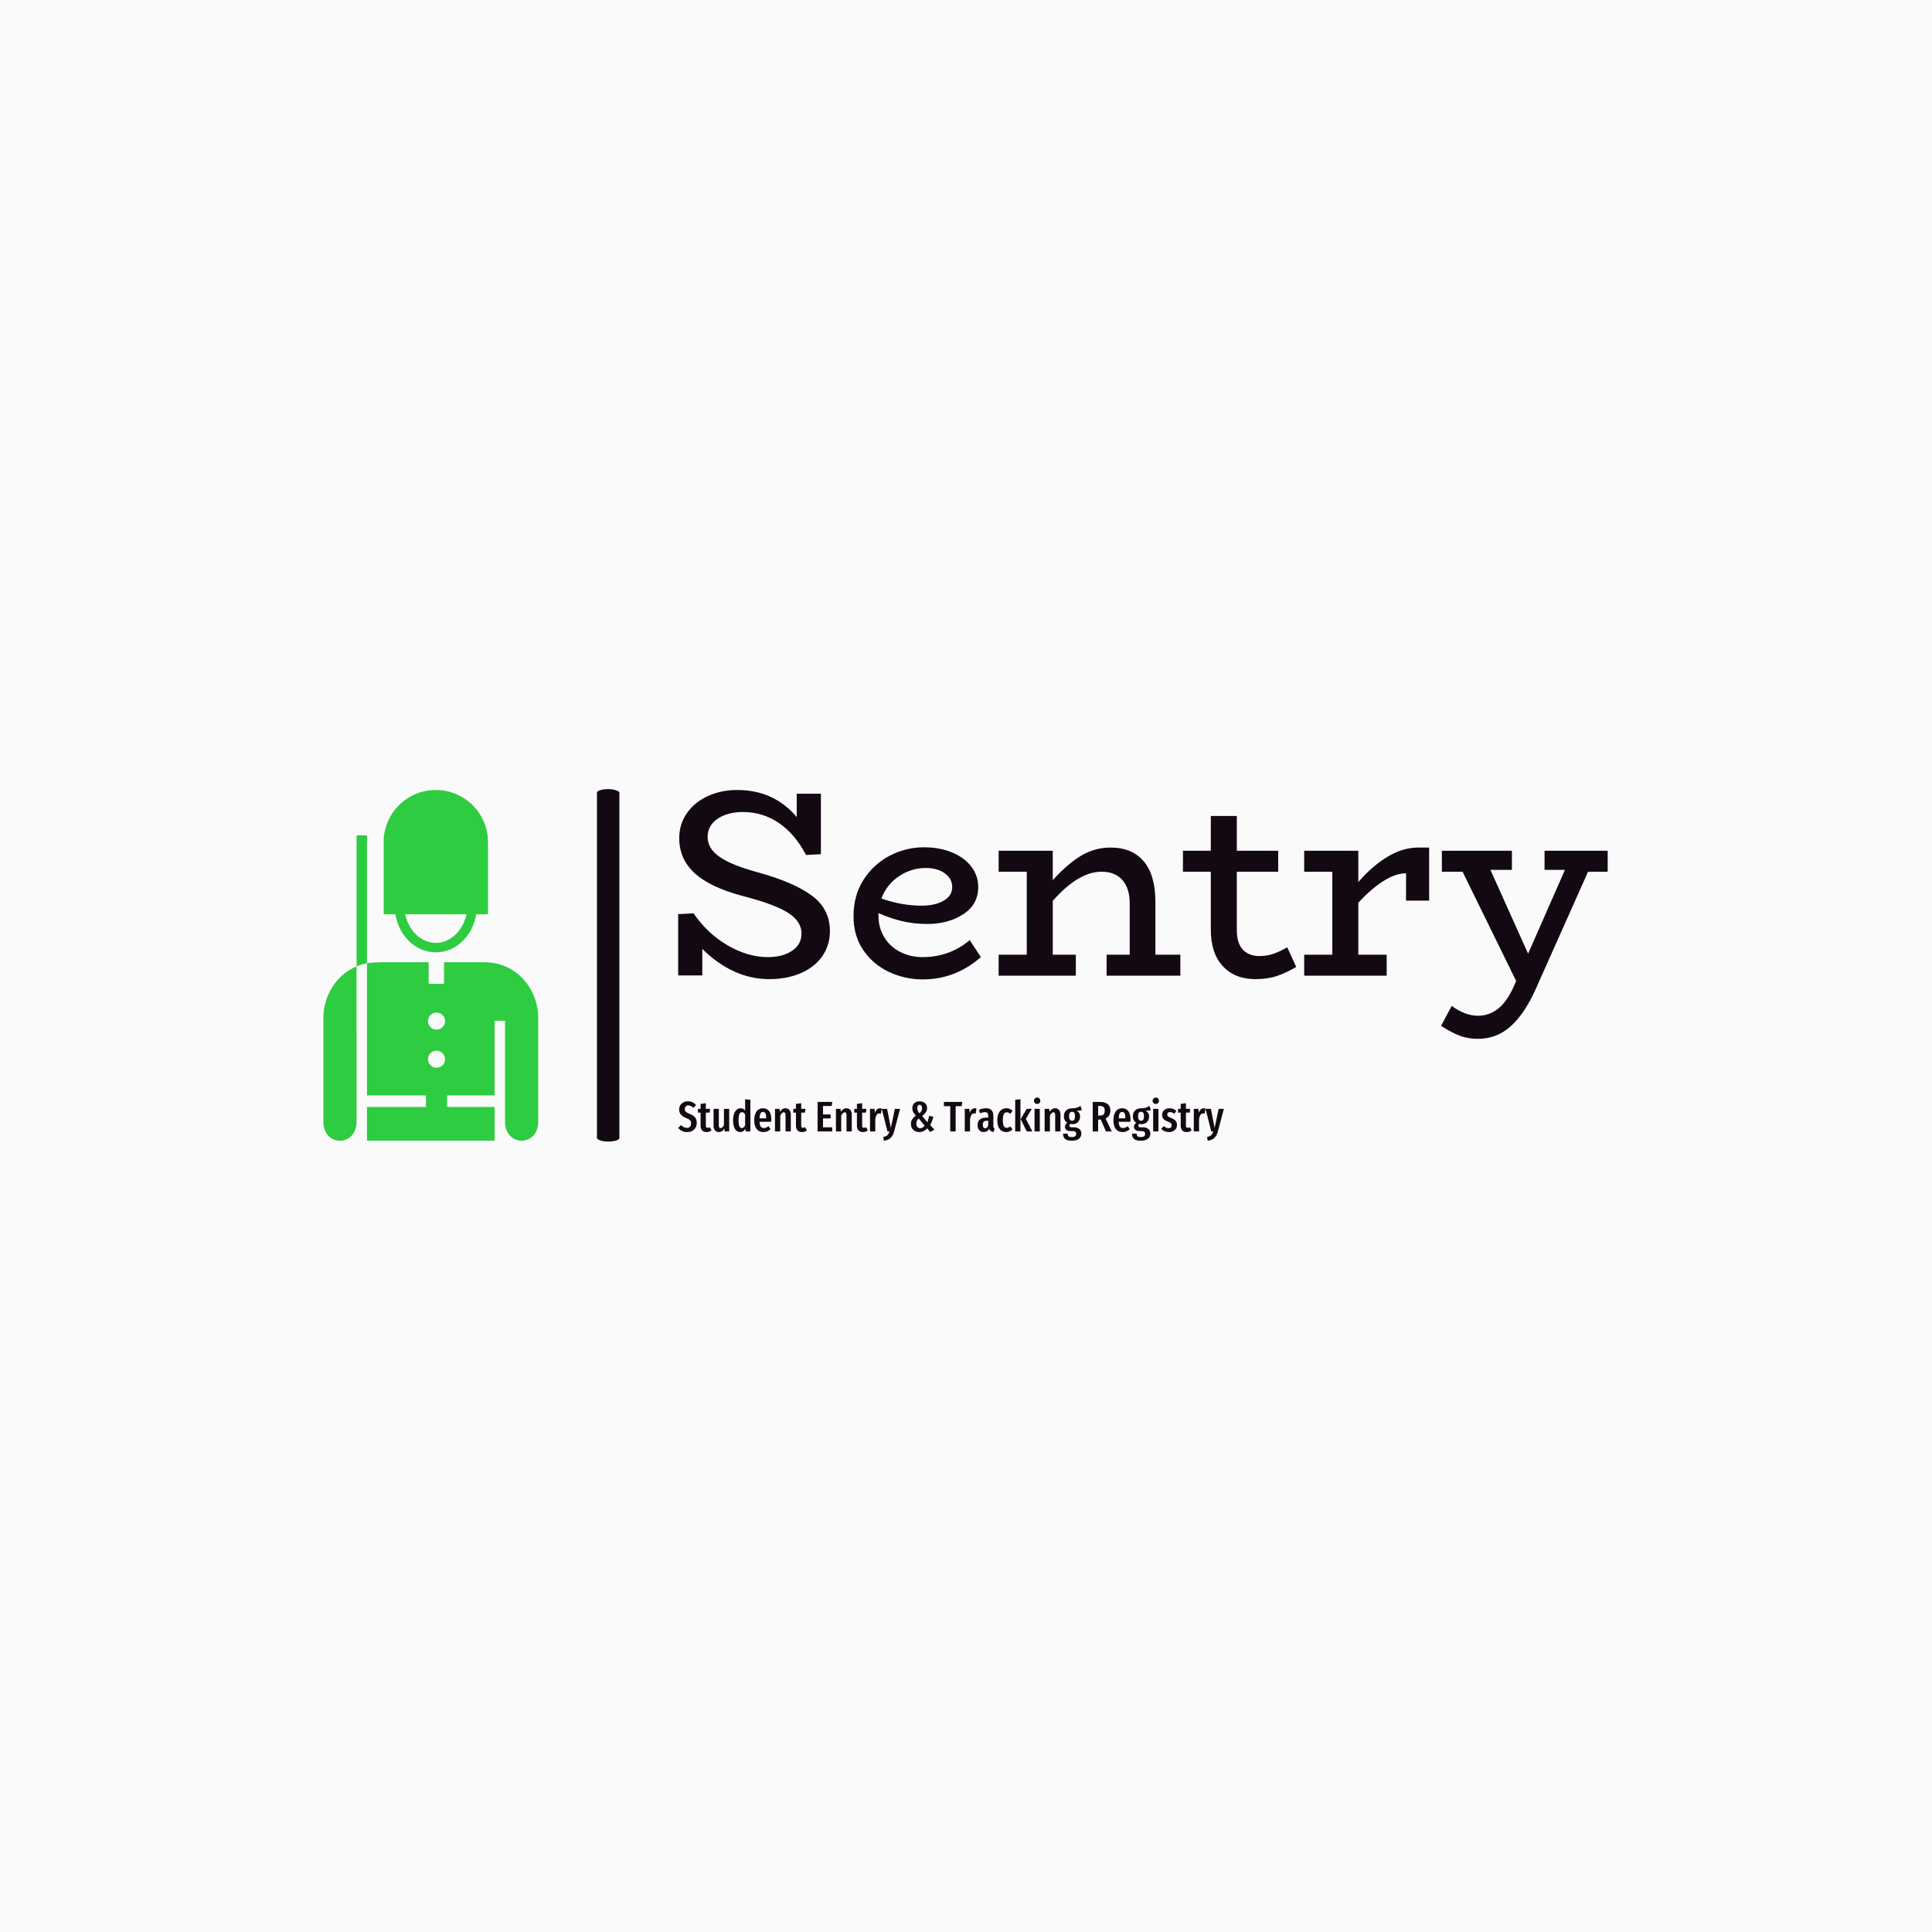 <svg xmlns="http://www.w3.org/2000/svg" version="1.1" xmlns:xlink="http://www.w3.org/1999/xlink" xmlns:svgjs="http://svgjs.dev/svgjs" width="1500" height="1500" viewBox="0 0 1500 1500"><rect width="1500" height="1500" fill="#fafafa"></rect><g transform="matrix(0.667,0,0,0.667,249.394,612.089)"><svg viewBox="0 0 396 109" data-background-color="#fafafa" preserveAspectRatio="xMidYMid meet" height="412" width="1500" xmlns="http://www.w3.org/2000/svg" xmlns:xlink="http://www.w3.org/1999/xlink"><g id="tight-bounds" transform="matrix(1,0,0,1,0.24,0.229)"><svg viewBox="0 0 395.52 108.542" height="108.542" width="395.52"><g><svg viewBox="0 0 546.472 149.967" height="108.542" width="395.52"><g><rect width="9.548" height="149.967" x="116.409" y="0" fill="#130912" opacity="1" stroke-width="0" stroke="transparent" fill-opacity="1" class="rect-qz-0" data-fill-palette-color="primary" rx="1%" id="qz-0" data-palette-color="#130912"></rect></g><g transform="matrix(1,0,0,1,150.952,0.373)"><svg viewBox="0 0 395.52 149.221" height="149.221" width="395.52"><g id="textblocktransform"><svg viewBox="0 0 395.52 149.221" height="149.221" width="395.52" id="textblock"><g><svg viewBox="0 0 395.52 105.878" height="105.878" width="395.52"><g transform="matrix(1,0,0,1,0,0)"><svg width="395.52" viewBox="3.65 -35 175.19 46.9" height="105.878" data-palette-color="#130912"><path d="M18.95-19.4Q25.55-17.55 28.9-15.05 32.25-12.55 32.25-8.4L32.25-8.4Q32.25-5.7 30.78-3.63 29.3-1.55 26.7-0.45 24.1 0.65 20.85 0.65L20.85 0.65Q17.3 0.65 14.1-0.85 10.9-2.35 8.2-5.05L8.2-5.05 8.2-0.05 3.65-0.05 3.65-11.6 6.55-11.75Q9.2-7.9 13-5.7 16.8-3.5 20.55-3.5L20.55-3.5Q23.35-3.5 25.13-4.7 26.9-5.9 26.9-7.95L26.9-7.95Q26.9-10.2 24.4-11.83 21.9-13.45 15.9-15L15.9-15Q9.65-16.65 6.75-19.33 3.85-22 3.85-25.9L3.85-25.9Q3.85-28.6 5.33-30.68 6.8-32.75 9.3-33.88 11.8-35 14.75-35L14.75-35Q21.7-35 26-29.9L26-29.9 26-34.3 30.55-34.3 30.55-22.9 27.75-22.75Q25.65-26.75 22.6-28.8 19.55-30.85 15.9-30.85L15.9-30.85Q12.95-30.85 11.08-29.58 9.2-28.3 9.2-26.15L9.2-26.15Q9.2-23.95 11.48-22.38 13.75-20.8 18.95-19.4L18.95-19.4ZM58.6-6.7L60.7-3.5Q55.9 0.7 49.75 0.7L49.75 0.7Q46.4 0.7 43.4-0.7 40.4-2.1 38.55-4.8 36.7-7.5 36.7-11.2L36.7-11.2Q36.7-15.15 38.6-18.1 40.5-21.05 43.55-22.63 46.6-24.2 49.95-24.2L49.95-24.2Q52.9-24.2 55.22-23.25 57.55-22.3 58.87-20.6 60.2-18.9 60.2-16.7L60.2-16.7Q60.2-13.4 57.37-11.58 54.55-9.75 50.6-9.75L50.6-9.75Q48.05-9.75 45.85-10.28 43.65-10.8 41.4-11.8L41.4-11.8 41.4-11.35Q41.4-9 42.52-7.2 43.65-5.4 45.55-4.45 47.45-3.5 49.7-3.5L49.7-3.5Q54.8-3.5 58.6-6.7L58.6-6.7ZM50.3-20.3Q47.6-20.3 45.27-18.75 42.95-17.2 41.95-14.55L41.95-14.55Q45.75-13.2 49.55-13.2L49.55-13.2Q52.05-13.2 53.67-14.13 55.3-15.05 55.3-16.7L55.3-16.7Q55.3-18.3 53.9-19.3 52.5-20.3 50.3-20.3L50.3-20.3ZM93.6-3.95L98.3-3.95 98.3 0 84.4 0 84.4-3.95 88.75-3.95 88.75-13.7Q88.75-16.45 87.37-18.03 86-19.6 83.45-19.6L83.45-19.6Q79.1-19.6 74.25-14.1L74.25-14.1 74.25-3.95 78.6-3.95 78.6 0 64.05 0 64.05-3.95 69.35-3.95 69.35-19.6 64.05-19.6 64.05-23.55 74.25-23.55 74.25-18Q77.05-21.1 79.62-22.63 82.2-24.15 85.15-24.15L85.15-24.15Q89.2-24.15 91.4-21.55 93.6-18.95 93.6-13.85L93.6-13.85 93.6-3.95ZM118.44-5.35L120.14-1.65Q118.29-0.55 116.52 0.05 114.74 0.65 112.44 0.65L112.44 0.65Q108.59 0.65 106.32-1.78 104.04-4.2 104.04-8.7L104.04-8.7 104.04-19.6 98.79-19.6 98.79-23.55 104.04-23.55 104.04-30.1 108.94-30.1 108.94-23.55 116.74-23.55 116.74-19.6 108.94-19.6 108.94-8.65Q108.94-6.1 110.09-4.9 111.24-3.7 113.19-3.7L113.19-3.7Q114.59-3.7 115.84-4.13 117.09-4.55 118.44-5.35L118.44-5.35ZM143.09-24.15L145.19-24.15 145.19-14.15 140.84-14.15 140.84-19.3Q138.89-19.3 136.59-17.85 134.29-16.4 131.84-13.75L131.84-13.75 131.84-3.95 137.19-3.95 137.19 0 121.64 0 121.64-3.95 126.94-3.95 126.94-19.6 121.64-19.6 121.64-23.55 131.84-23.55 131.84-17.65Q134.49-20.7 137.37-22.43 140.24-24.15 143.09-24.15L143.09-24.15ZM178.84-23.55L178.84-19.6 175.14-19.6 165.24 2.6Q163.14 7.25 160.51 9.58 157.89 11.9 154.39 11.9L154.39 11.9Q152.44 11.9 150.86 11.28 149.29 10.65 147.44 9.45L147.44 9.45 149.44 5.7Q151.99 7.55 154.39 7.55L154.39 7.55Q156.54 7.55 158.24 6.18 159.94 4.8 161.24 1.8L161.24 1.8 161.59 1 151.49-19.6 147.59-19.6 147.59-23.55 160.79-23.55 160.79-19.95 156.74-19.95 163.84-4.15 170.79-19.95 166.94-19.95 166.94-23.55 178.84-23.55Z" opacity="1" transform="matrix(1,0,0,1,0,0)" fill="#130912" class="wordmark-text-0" data-fill-palette-color="primary" id="text-0"></path></svg></g></svg></g><g transform="matrix(1,0,0,1,0,130.874)"><svg viewBox="0 0 232.21 18.347" height="18.347" width="232.21"><g transform="matrix(1,0,0,1,0,0)"><svg width="232.21" viewBox="0.35 -39.65 639.07 50.5" height="18.347" data-palette-color="#130912"><path d="M11.75-35.25Q14.75-35.25 17.05-34.2 19.35-33.15 21.3-31.05L21.3-31.05 18.35-27.65Q16.8-29.05 15.33-29.75 13.85-30.45 12.2-30.45L12.2-30.45Q10.3-30.45 9.2-29.28 8.1-28.1 8.1-26.2L8.1-26.2Q8.1-24.3 9.25-23.1 10.4-21.9 13.75-20.6L13.75-20.6Q18.05-18.85 20.08-16.5 22.1-14.15 22.1-9.85L22.1-9.85Q22.1-6.9 20.75-4.48 19.4-2.05 16.88-0.65 14.35 0.75 11 0.75L11 0.75Q7.55 0.75 5-0.48 2.45-1.7 0.35-3.95L0.35-3.95 3.55-7.45Q5.35-5.85 7-5 8.65-4.15 10.6-4.15L10.6-4.15Q12.9-4.15 14.18-5.58 15.45-7 15.45-9.45L15.45-9.45Q15.45-11.6 14.33-12.98 13.2-14.35 10.15-15.5L10.15-15.5Q5.55-17.35 3.53-19.75 1.5-22.15 1.5-25.75L1.5-25.75Q1.5-28.5 2.83-30.65 4.15-32.8 6.5-34.02 8.85-35.25 11.75-35.25L11.75-35.25ZM37.25-5L39.4-1.2Q36.95 0.75 33.65 0.75L33.65 0.75Q30.2 0.75 28.4-1.23 26.6-3.2 26.6-6.6L26.6-6.6 26.6-22 23.5-22 23.5-26.45 26.6-26.45 26.6-32.3 32.75-33.05 32.75-26.45 37.75-26.45 37.15-22 32.75-22 32.75-6.6Q32.75-4.2 34.8-4.2L34.8-4.2Q35.45-4.2 35.95-4.38 36.45-4.55 37.25-5L37.25-5ZM60.09-26.45L60.09 0 54.74 0 54.45-3.35Q53.2-1.3 51.64-0.28 50.09 0.75 48.05 0.75L48.05 0.75Q45.14 0.75 43.47-1.3 41.8-3.35 41.8-6.65L41.8-6.65 41.8-26.45 47.95-26.45 47.95-7Q47.95-3.9 50.05-3.9L50.05-3.9Q51.24-3.9 52.2-4.83 53.14-5.75 53.95-7.45L53.95-7.45 53.95-26.45 60.09-26.45ZM78.74-37.7L84.89-37.05 84.89 0 79.44 0 79.14-3.05Q76.79 0.75 73.09 0.75L73.09 0.75Q68.99 0.75 66.82-2.93 64.64-6.6 64.64-13.2L64.64-13.2Q64.64-17.4 65.77-20.58 66.89-23.75 68.89-25.45 70.89-27.15 73.49-27.15L73.49-27.15Q76.69-27.15 78.74-24.5L78.74-24.5 78.74-37.7ZM74.84-3.9Q75.99-3.9 76.92-4.7 77.84-5.5 78.74-7L78.74-7 78.74-19.85Q77.14-22.55 75.09-22.55L75.09-22.55Q71.04-22.55 71.04-13.25L71.04-13.25Q71.04-8.2 72.04-6.05 73.04-3.9 74.84-3.9L74.84-3.9ZM109.44-13.85Q109.44-13.4 109.29-11.3L109.29-11.3 95.64-11.3Q95.84-7.2 97.07-5.58 98.29-3.95 100.54-3.95L100.54-3.95Q102.09-3.95 103.34-4.48 104.59-5 106.04-6.15L106.04-6.15 108.59-2.65Q105.09 0.75 100.19 0.75L100.19 0.75Q94.99 0.75 92.22-2.85 89.44-6.45 89.44-13L89.44-13Q89.44-19.55 92.09-23.35 94.74-27.15 99.59-27.15L99.59-27.15Q104.24-27.15 106.84-23.78 109.44-20.4 109.44-13.85L109.44-13.85ZM103.44-15.3L103.44-15.65Q103.44-19.4 102.54-21.13 101.64-22.85 99.64-22.85L99.64-22.85Q97.79-22.85 96.82-21.18 95.84-19.5 95.64-15.3L95.64-15.3 103.44-15.3ZM126.09-27.15Q128.94-27.15 130.59-25.1 132.24-23.05 132.24-19.6L132.24-19.6 132.24 0 126.09 0 126.09-18.9Q126.09-20.8 125.56-21.63 125.04-22.45 124.04-22.45L124.04-22.45Q121.94-22.45 119.89-18.5L119.89-18.5 119.89 0 113.74 0 113.74-26.45 119.09-26.45 119.54-23Q120.89-25.1 122.41-26.13 123.94-27.15 126.09-27.15L126.09-27.15ZM148.94-5L151.09-1.2Q148.64 0.75 145.34 0.75L145.34 0.75Q141.89 0.75 140.09-1.23 138.29-3.2 138.29-6.6L138.29-6.6 138.29-22 135.19-22 135.19-26.45 138.29-26.45 138.29-32.3 144.44-33.05 144.44-26.45 149.44-26.45 148.84-22 144.44-22 144.44-6.6Q144.44-4.2 146.49-4.2L146.49-4.2Q147.14-4.2 147.64-4.38 148.14-4.55 148.94-5L148.94-5ZM163.63-34.55L180.78-34.55 180.13-29.8 169.98-29.8 169.98-19.9 178.83-19.9 178.83-15.2 169.98-15.2 169.98-4.8 180.78-4.8 180.78 0 163.63 0 163.63-34.55ZM197.48-27.15Q200.33-27.15 201.98-25.1 203.63-23.05 203.63-19.6L203.63-19.6 203.63 0 197.48 0 197.48-18.9Q197.48-20.8 196.95-21.63 196.43-22.45 195.43-22.45L195.43-22.45Q193.33-22.45 191.28-18.5L191.28-18.5 191.28 0 185.13 0 185.13-26.45 190.48-26.45 190.93-23Q192.28-25.1 193.8-26.13 195.33-27.15 197.48-27.15L197.48-27.15ZM220.33-5L222.48-1.2Q220.03 0.75 216.73 0.75L216.73 0.75Q213.28 0.75 211.48-1.23 209.68-3.2 209.68-6.6L209.68-6.6 209.68-22 206.58-22 206.58-26.45 209.68-26.45 209.68-32.3 215.83-33.05 215.83-26.45 220.83-26.45 220.23-22 215.83-22 215.83-6.6Q215.83-4.2 217.88-4.2L217.88-4.2Q218.53-4.2 219.03-4.38 219.53-4.55 220.33-5L220.33-5ZM236.67-27.1Q237.82-27.1 238.72-26.75L238.72-26.75 237.72-20.85Q236.72-21.1 235.87-21.1L235.87-21.1Q233.97-21.1 232.87-19.45 231.77-17.8 231.17-14.55L231.17-14.55 231.17 0 225.02 0 225.02-26.45 230.37-26.45 230.82-21.85Q232.67-27.1 236.67-27.1L236.67-27.1ZM260.22-26.45L253.22 0.1Q251.92 4.9 249.02 7.65 246.12 10.4 241.27 10.85L241.27 10.85 240.57 6.5Q243.72 5.85 245.3 4.42 246.87 3 247.77 0L247.77 0 245.47 0 238.77-26.45 245.02-26.45 249.42-4.1 254.12-26.45 260.22-26.45ZM283.12-35.25Q287.17-35.25 289.49-33.08 291.82-30.9 291.82-27.35L291.82-27.35Q291.82-24.5 290.37-22.35 288.92-20.2 286.12-18.1L286.12-18.1 292.22-10.7Q293.57-14.65 294.27-18.35L294.27-18.35 299.22-17.1Q297.72-11.45 295.52-7.45L295.52-7.45 300.47-2.15 295.52 0.75 291.97-3.65Q290.02-1.4 287.77-0.33 285.52 0.75 282.77 0.75L282.77 0.75Q279.92 0.75 277.67-0.45 275.42-1.65 274.17-3.83 272.92-6 272.92-8.8L272.92-8.8Q272.92-11.85 274.29-14.08 275.67-16.3 278.67-18.6L278.67-18.6Q276.37-21 275.47-22.88 274.57-24.75 274.57-27.25L274.57-27.25Q274.57-30.75 276.77-33 278.97-35.25 283.12-35.25L283.12-35.25ZM283.22-31.15Q280.42-31.15 280.42-27.25L280.42-27.25Q280.42-25.5 280.97-24.23 281.52-22.95 282.92-21.15L282.92-21.15Q284.57-22.7 285.27-24 285.97-25.3 285.97-27.2L285.97-27.2Q285.97-31.15 283.22-31.15L283.22-31.15ZM282.02-15.25Q280.57-13.95 279.94-12.48 279.32-11 279.32-9L279.32-9Q279.32-6.5 280.52-5.15 281.72-3.8 283.77-3.8L283.77-3.8Q285.32-3.8 286.57-4.53 287.82-5.25 288.97-6.7L288.97-6.7 282.02-15.25ZM311.56-34.55L333.11-34.55 332.41-29.55 325.31-29.55 325.31 0 318.96 0 318.96-29.55 311.56-29.55 311.56-34.55ZM347.66-27.1Q348.81-27.1 349.71-26.75L349.71-26.75 348.71-20.85Q347.71-21.1 346.86-21.1L346.86-21.1Q344.96-21.1 343.86-19.45 342.76-17.8 342.16-14.55L342.16-14.55 342.16 0 336.01 0 336.01-26.45 341.36-26.45 341.81-21.85Q343.66-27.1 347.66-27.1L347.66-27.1ZM369.46-6.4Q369.46-5.1 369.81-4.48 370.16-3.85 370.96-3.45L370.96-3.45 369.71 0.65Q367.66 0.4 366.43-0.45 365.21-1.3 364.61-3.05L364.61-3.05Q362.31 0.75 358.16 0.75L358.16 0.75Q354.86 0.75 352.91-1.48 350.96-3.7 350.96-7.4L350.96-7.4Q350.96-11.7 353.63-13.95 356.31-16.2 361.41-16.2L361.41-16.2 363.46-16.2 363.46-18.05Q363.46-20.55 362.58-21.58 361.71-22.6 359.76-22.6L359.76-22.6Q357.41-22.6 353.91-21.3L353.91-21.3 352.51-25.3Q354.51-26.2 356.66-26.68 358.81-27.15 360.76-27.15L360.76-27.15Q369.46-27.15 369.46-18.35L369.46-18.35 369.46-6.4ZM359.81-3.7Q362.21-3.7 363.46-7L363.46-7 363.46-12.55 362.01-12.55Q359.46-12.55 358.28-11.4 357.11-10.25 357.11-7.85L357.11-7.85Q357.11-5.8 357.81-4.75 358.51-3.7 359.81-3.7L359.81-3.7ZM384.75-27.15Q386.9-27.15 388.65-26.43 390.4-25.7 392-24.15L392-24.15 389.35-20.65Q388.25-21.55 387.28-21.98 386.3-22.4 385.15-22.4L385.15-22.4Q382.9-22.4 381.75-20.28 380.6-18.15 380.6-13.1L380.6-13.1Q380.6-8.2 381.78-6.2 382.95-4.2 385.15-4.2L385.15-4.2Q386.25-4.2 387.15-4.6 388.05-5 389.25-5.85L389.25-5.85 392-2.3Q388.8 0.75 384.85 0.75L384.85 0.75Q379.75 0.75 376.93-2.73 374.1-6.2 374.1-13L374.1-13Q374.1-17.4 375.4-20.6 376.7-23.8 379.13-25.48 381.55-27.15 384.75-27.15L384.75-27.15ZM395.05-37.05L401.2-37.7 401.2 0 395.05 0 395.05-37.05ZM408.55-26.45L414.55-26.45 407.55-14.75 415.15 0 408.55 0 401.45-14.45 408.55-26.45ZM417.7-26.45L423.85-26.45 423.85 0 417.7 0 417.7-26.45ZM420.75-39.65Q422.4-39.65 423.42-38.6 424.45-37.55 424.45-35.9L424.45-35.9Q424.45-34.3 423.42-33.25 422.4-32.2 420.75-32.2L420.75-32.2Q419.1-32.2 418.07-33.25 417.05-34.3 417.05-35.9L417.05-35.9Q417.05-37.55 418.07-38.6 419.1-39.65 420.75-39.65L420.75-39.65ZM441.9-27.15Q444.75-27.15 446.4-25.1 448.05-23.05 448.05-19.6L448.05-19.6 448.05 0 441.9 0 441.9-18.9Q441.9-20.8 441.37-21.63 440.85-22.45 439.85-22.45L439.85-22.45Q437.75-22.45 435.7-18.5L435.7-18.5 435.7 0 429.55 0 429.55-26.45 434.9-26.45 435.35-23Q436.7-25.1 438.22-26.13 439.75-27.15 441.9-27.15L441.9-27.15ZM471.54-29.85L473.09-25.1Q472.04-24.6 470.57-24.4 469.09-24.2 466.89-24.2L466.89-24.2Q468.99-23.2 470.02-21.53 471.04-19.85 471.04-17.4L471.04-17.4Q471.04-13.4 468.59-10.95 466.14-8.5 461.94-8.5L461.94-8.5Q460.69-8.5 459.39-8.9L459.39-8.9Q458.49-8.15 458.49-6.85L458.49-6.85Q458.49-5.85 459.04-5.35 459.59-4.85 461.09-4.85L461.09-4.85 463.89-4.85Q467.89-4.85 470.24-2.78 472.59-0.7 472.59 2.5L472.59 2.5Q472.59 6.3 469.67 8.58 466.74 10.85 461.34 10.85L461.34 10.85Q455.64 10.85 453.37 8.75 451.09 6.65 451.09 2.6L451.09 2.6 456.54 2.6Q456.54 4.75 457.54 5.65 458.54 6.55 461.39 6.55L461.39 6.55Q464.14 6.55 465.29 5.6 466.44 4.65 466.44 2.9L466.44 2.9Q466.44 1.2 465.49 0.4 464.54-0.4 462.54-0.4L462.54-0.4 460.64-0.4Q456.84-0.4 455.09-1.75 453.34-3.1 453.34-5.45L453.34-5.45Q453.34-6.8 454.07-8.03 454.79-9.25 456.04-10.2L456.04-10.2Q453.99-11.5 453.04-13.3 452.09-15.1 452.09-17.7L452.09-17.7Q452.09-22.05 454.69-24.58 457.29-27.1 461.69-27.1L461.69-27.1Q464.94-27.1 467.07-27.8 469.19-28.5 471.54-29.85L471.54-29.85ZM461.69-23Q459.94-23 459.04-21.75 458.14-20.5 458.14-17.8L458.14-17.8Q458.14-15.25 459.04-13.88 459.94-12.5 461.64-12.5L461.64-12.5Q463.39-12.5 464.24-13.73 465.09-14.95 465.09-17.85L465.09-17.85Q465.09-20.55 464.27-21.78 463.44-23 461.69-23L461.69-23ZM508.19 0L501.34 0 495.24-13.95 494.64-13.95 492.19-13.95 492.19 0 485.84 0 485.84-34.55 493.99-34.55Q506.49-34.55 506.49-24.4L506.49-24.4Q506.49-21.25 505.09-18.82 503.69-16.4 500.89-15.15L500.89-15.15 508.19 0ZM494.29-18.55Q497.24-18.55 498.56-19.95 499.89-21.35 499.89-24.4L499.89-24.4Q499.89-27.25 498.51-28.58 497.14-29.9 493.99-29.9L493.99-29.9 492.19-29.9 492.19-18.55 494.29-18.55ZM530.09-13.85Q530.09-13.4 529.94-11.3L529.94-11.3 516.29-11.3Q516.49-7.2 517.71-5.58 518.94-3.95 521.19-3.95L521.19-3.95Q522.74-3.95 523.99-4.48 525.24-5 526.69-6.15L526.69-6.15 529.24-2.65Q525.74 0.75 520.84 0.75L520.84 0.75Q515.64 0.75 512.86-2.85 510.09-6.45 510.09-13L510.09-13Q510.09-19.55 512.74-23.35 515.39-27.15 520.24-27.15L520.24-27.15Q524.89-27.15 527.49-23.78 530.09-20.4 530.09-13.85L530.09-13.85ZM524.09-15.3L524.09-15.65Q524.09-19.4 523.19-21.13 522.29-22.85 520.29-22.85L520.29-22.85Q518.44-22.85 517.46-21.18 516.49-19.5 516.29-15.3L516.29-15.3 524.09-15.3ZM552.33-29.85L553.88-25.1Q552.83-24.6 551.36-24.4 549.88-24.2 547.68-24.2L547.68-24.2Q549.78-23.2 550.81-21.53 551.83-19.85 551.83-17.4L551.83-17.4Q551.83-13.4 549.38-10.95 546.93-8.5 542.73-8.5L542.73-8.5Q541.48-8.5 540.18-8.9L540.18-8.9Q539.28-8.15 539.28-6.85L539.28-6.85Q539.28-5.85 539.83-5.35 540.38-4.85 541.88-4.85L541.88-4.85 544.68-4.85Q548.68-4.85 551.03-2.78 553.38-0.7 553.38 2.5L553.38 2.5Q553.38 6.3 550.46 8.58 547.53 10.85 542.13 10.85L542.13 10.85Q536.43 10.85 534.16 8.75 531.88 6.65 531.88 2.6L531.88 2.6 537.33 2.6Q537.33 4.75 538.33 5.65 539.33 6.55 542.18 6.55L542.18 6.55Q544.93 6.55 546.08 5.6 547.23 4.65 547.23 2.9L547.23 2.9Q547.23 1.2 546.28 0.4 545.33-0.4 543.33-0.4L543.33-0.4 541.43-0.4Q537.63-0.4 535.88-1.75 534.13-3.1 534.13-5.45L534.13-5.45Q534.13-6.8 534.86-8.03 535.58-9.25 536.83-10.2L536.83-10.2Q534.78-11.5 533.83-13.3 532.88-15.1 532.88-17.7L532.88-17.7Q532.88-22.05 535.48-24.58 538.08-27.1 542.48-27.1L542.48-27.1Q545.73-27.1 547.86-27.8 549.98-28.5 552.33-29.85L552.33-29.85ZM542.48-23Q540.73-23 539.83-21.75 538.93-20.5 538.93-17.8L538.93-17.8Q538.93-15.25 539.83-13.88 540.73-12.5 542.43-12.5L542.43-12.5Q544.18-12.5 545.03-13.73 545.88-14.95 545.88-17.85L545.88-17.85Q545.88-20.55 545.06-21.78 544.23-23 542.48-23L542.48-23ZM556.63-26.45L562.78-26.45 562.78 0 556.63 0 556.63-26.45ZM559.68-39.65Q561.33-39.65 562.36-38.6 563.38-37.55 563.38-35.9L563.38-35.9Q563.38-34.3 562.36-33.25 561.33-32.2 559.68-32.2L559.68-32.2Q558.03-32.2 557.01-33.25 555.98-34.3 555.98-35.9L555.98-35.9Q555.98-37.55 557.01-38.6 558.03-39.65 559.68-39.65L559.68-39.65ZM575.83-27.15Q580.53-27.15 583.78-24.05L583.78-24.05 581.43-20.7Q580.03-21.7 578.78-22.2 577.53-22.7 576.23-22.7L576.23-22.7Q574.78-22.7 573.95-21.93 573.13-21.15 573.13-19.8L573.13-19.8Q573.13-18.45 574.05-17.63 574.98-16.8 577.78-15.7L577.78-15.7Q581.23-14.35 582.88-12.5 584.53-10.65 584.53-7.55L584.53-7.55Q584.53-3.7 581.83-1.48 579.13 0.75 574.98 0.75L574.98 0.75Q572.28 0.75 570-0.23 567.73-1.2 566.03-2.95L566.03-2.95 569.03-6.25Q571.83-3.8 574.73-3.8L574.73-3.8Q576.38-3.8 577.33-4.67 578.28-5.55 578.28-7.1L578.28-7.1Q578.28-8.25 577.88-8.97 577.48-9.7 576.48-10.33 575.48-10.95 573.48-11.7L573.48-11.7Q570.03-13.05 568.55-14.85 567.08-16.65 567.08-19.45L567.08-19.45Q567.08-22.8 569.45-24.98 571.83-27.15 575.83-27.15L575.83-27.15ZM599.52-5L601.67-1.2Q599.23 0.75 595.92 0.75L595.92 0.75Q592.48 0.75 590.67-1.23 588.88-3.2 588.88-6.6L588.88-6.6 588.88-22 585.77-22 585.77-26.45 588.88-26.45 588.88-32.3 595.02-33.05 595.02-26.45 600.02-26.45 599.42-22 595.02-22 595.02-6.6Q595.02-4.2 597.07-4.2L597.07-4.2Q597.73-4.2 598.23-4.38 598.73-4.55 599.52-5L599.52-5ZM615.87-27.1Q617.02-27.1 617.92-26.75L617.92-26.75 616.92-20.85Q615.92-21.1 615.07-21.1L615.07-21.1Q613.17-21.1 612.07-19.45 610.97-17.8 610.37-14.55L610.37-14.55 610.37 0 604.22 0 604.22-26.45 609.57-26.45 610.02-21.85Q611.87-27.1 615.87-27.1L615.87-27.1ZM639.42-26.45L632.42 0.1Q631.12 4.9 628.22 7.65 625.32 10.4 620.47 10.85L620.47 10.85 619.77 6.5Q622.92 5.85 624.49 4.42 626.07 3 626.97 0L626.97 0 624.67 0 617.97-26.45 624.22-26.45 628.62-4.1 633.32-26.45 639.42-26.45Z" opacity="1" transform="matrix(1,0,0,1,0,0)" fill="#130912" class="slogan-text-1" data-fill-palette-color="secondary" id="text-1"></path></svg></g></svg></g></svg></g></svg></g><g transform="matrix(1,0,0,1,0,0.373)"><svg viewBox="0 0 91.413 149.221" height="149.221" width="91.413"><g><svg xmlns="http://www.w3.org/2000/svg" xmlns:xlink="http://www.w3.org/1999/xlink" version="1.1" x="0" y="0" viewBox="19.549 1.282 59.908 97.793" enable-background="new 0 0 100 100" xml:space="preserve" height="149.221" width="91.413" class="icon-icon-0" data-fill-palette-color="accent" id="icon-0"><g fill="#2ecc40" data-fill-palette-color="accent"><path d="M28.792 68.757V50.463c-5.783 2.419-9.243 8.361-9.243 14.409v28.867c-0.02 7.114 9.255 7.114 9.255 0V68.757H28.792z" fill="#2ecc40" data-fill-palette-color="accent"></path><path d="M50.899 1.282c-8.032 0-14.546 6.515-14.546 14.547 0 0.085 0.02 0.16 0.023 0.243v19.87h3.261c1.026 6.102 5.638 10.61 11.269 10.61 5.628 0 10.238-4.508 11.264-10.61h3.28V15.856c0-0.008 0.002-0.02 0.002-0.027C65.452 7.797 58.938 1.282 50.899 1.282zM50.906 43.917c-4.101 0-7.577-3.419-8.557-7.975h17.107C58.479 40.499 55.007 43.917 50.906 43.917z" fill="#2ecc40" data-fill-palette-color="accent"></path><path d="M64.441 49.316H53.198v6.02h-4.289v-6.02H35.657c-0.997 0-3.039 0.106-3.953 0.277v16.033h0.008v20.821h16.44v3.215h-16.44v9.396h35.582v-9.396H54.047v-3.215h13.247V65.626h2.908v28.113c0 7.114 9.274 7.114 9.255 0V64.872C79.457 57.016 73.637 49.316 64.441 49.316zM51.1 63.345c1.313 0 2.38 1.066 2.38 2.382 0 1.313-1.066 2.38-2.38 2.38-1.316 0-2.382-1.066-2.382-2.38C48.718 64.411 49.784 63.345 51.1 63.345zM51.1 73.972c1.313 0 2.38 1.066 2.38 2.383 0 1.313-1.066 2.38-2.38 2.38-1.316 0-2.382-1.066-2.382-2.38C48.718 75.038 49.784 73.972 51.1 73.972z" fill="#2ecc40" data-fill-palette-color="accent"></path><path d="M28.804 13.924h2.91v35.669c0 0-0.797 0.14-1.462 0.34-0.845 0.253-1.448 0.53-1.448 0.53V13.924z" fill="#2ecc40" data-fill-palette-color="accent"></path></g></svg></g></svg></g></svg></g><defs></defs></svg><rect width="395.52" height="108.542" fill="none" stroke="none" visibility="hidden"></rect></g></svg></g></svg>